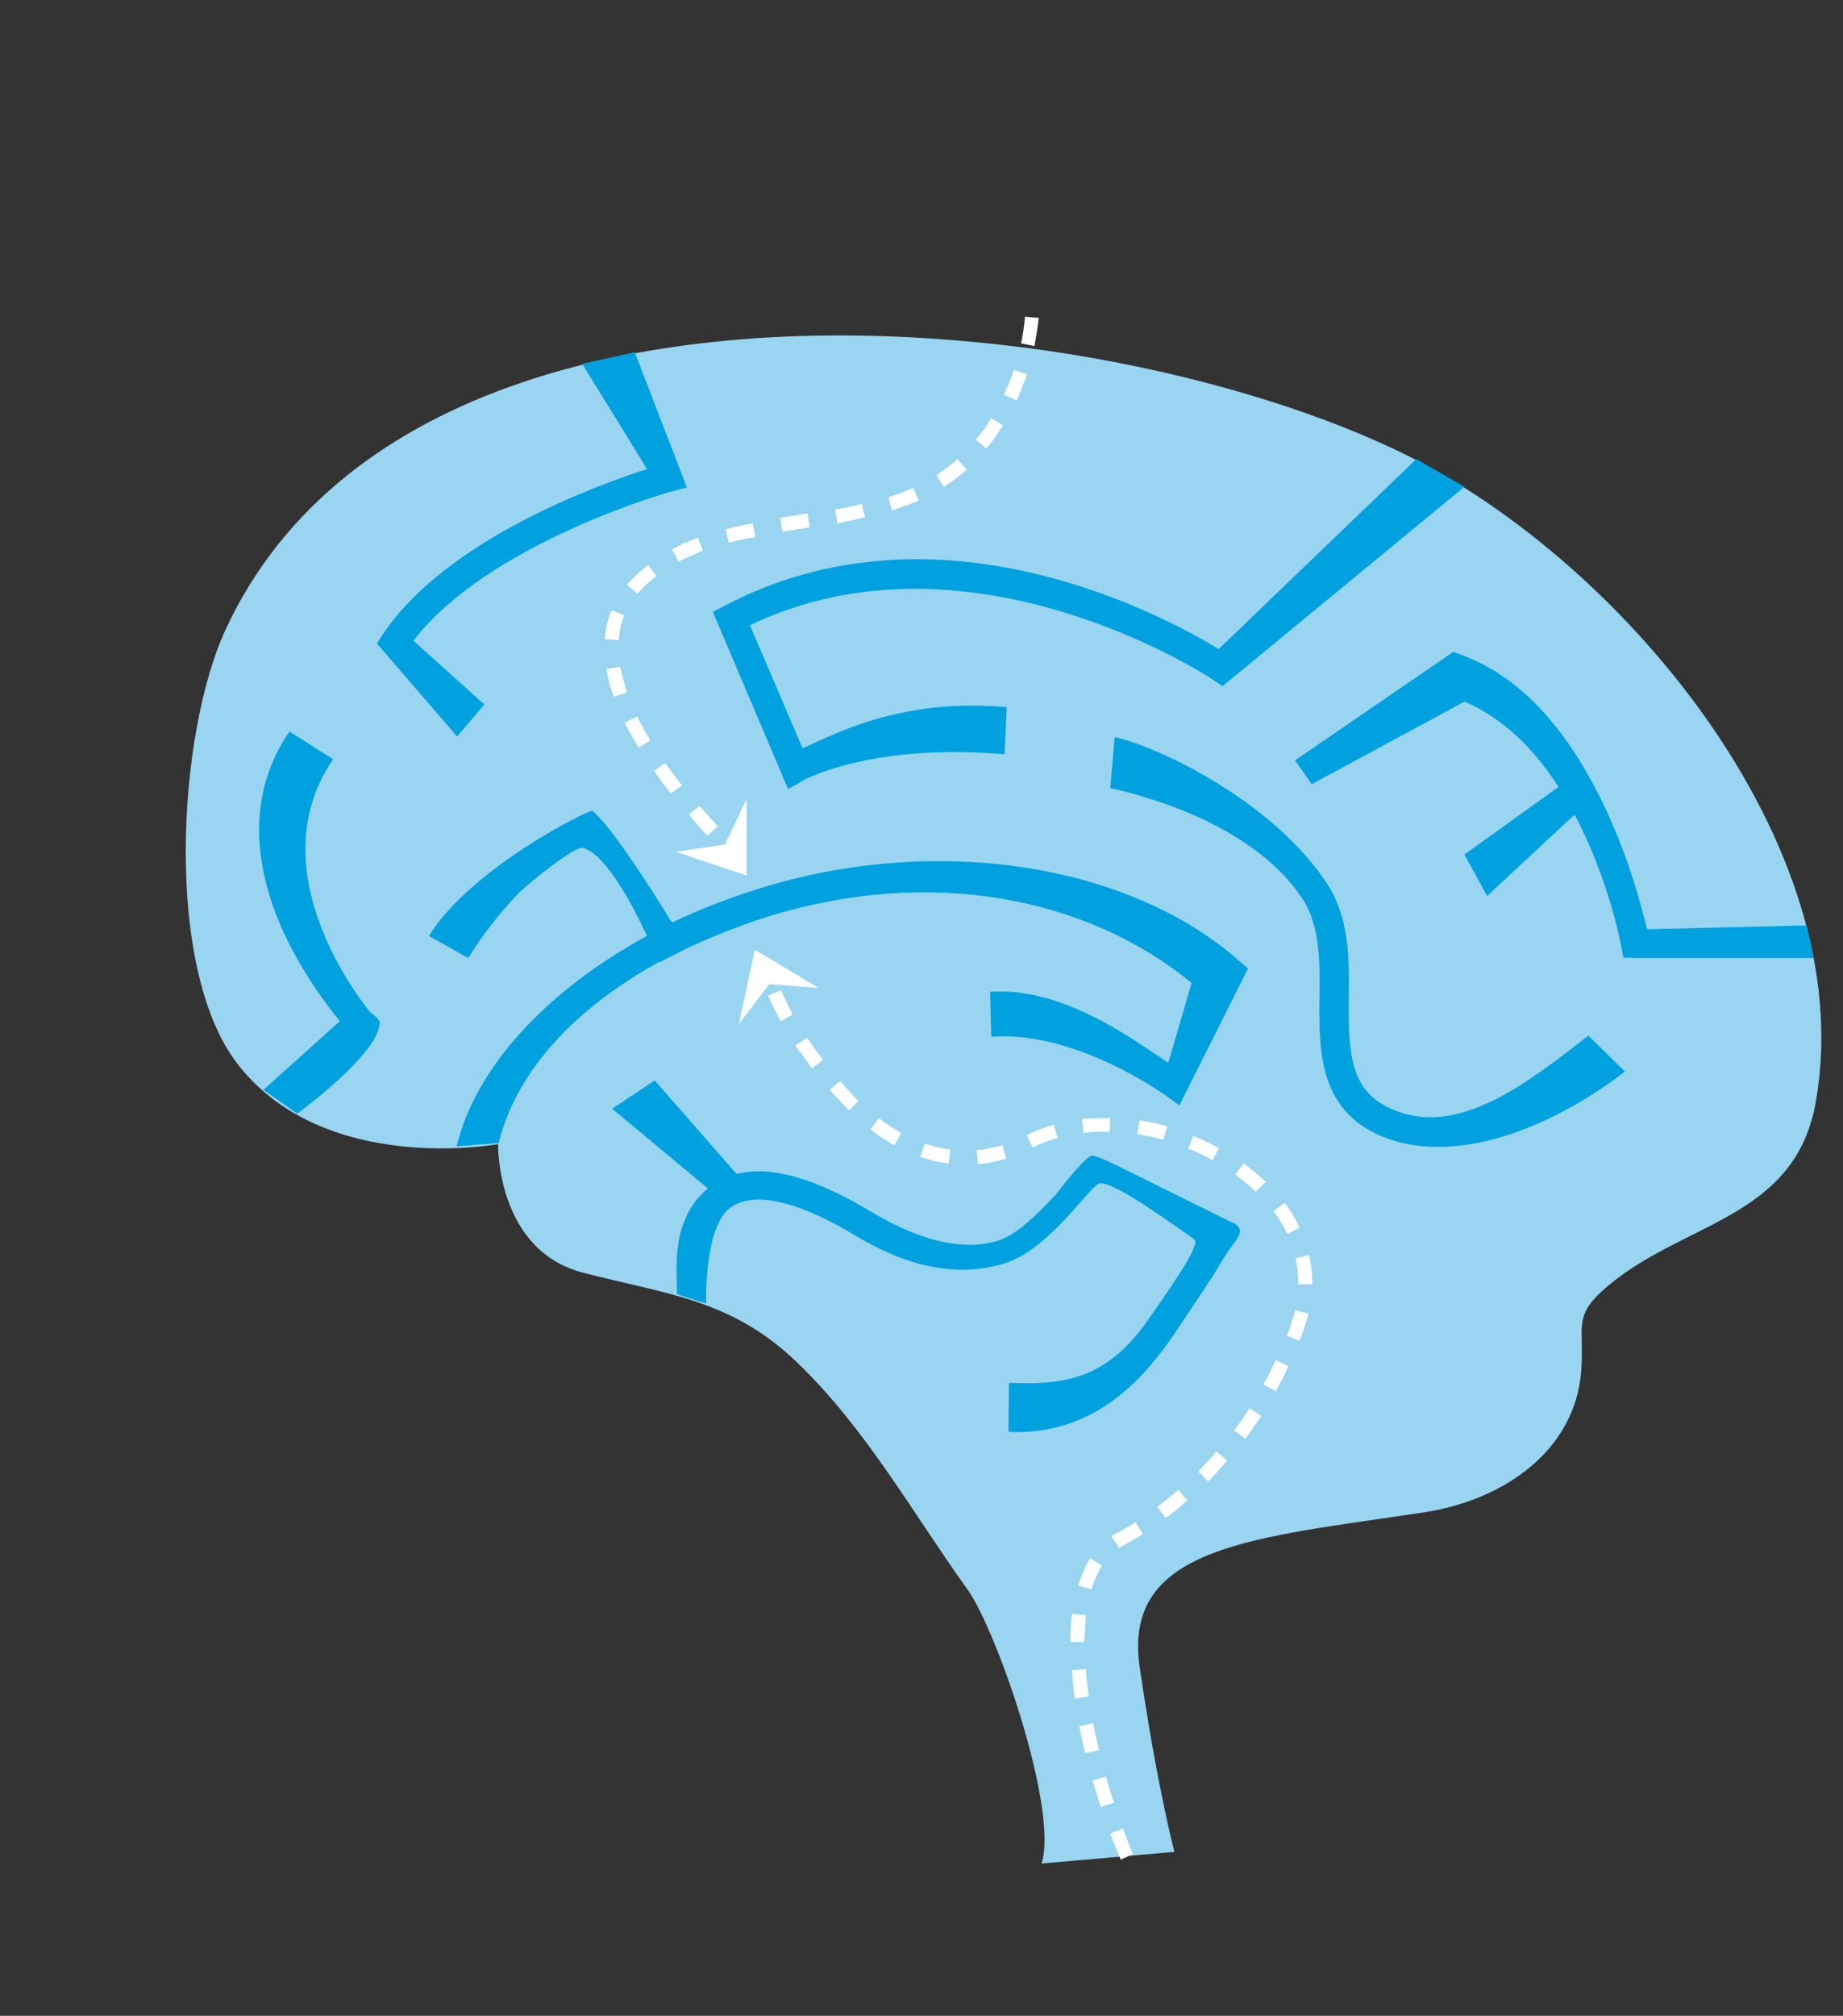 <?xml version="1.0" encoding="utf-8"?>
<!-- Generator: Adobe Illustrator 17.1.0, SVG Export Plug-In . SVG Version: 6.00 Build 0)  -->
<!DOCTYPE svg PUBLIC "-//W3C//DTD SVG 1.1//EN" "http://www.w3.org/Graphics/SVG/1.1/DTD/svg11.dtd">
<svg version="1.1" id="Layer_1" xmlns="http://www.w3.org/2000/svg" xmlns:xlink="http://www.w3.org/1999/xlink" x="0px" y="0px"
	 viewBox="0 0 333 364" enable-background="new 0 0 333 364" xml:space="preserve">
<rect x="0" y="0" width="333" height="364" fill="#333333" stroke="none"/>
<path fill="#99D5F1" d="M212.2,334.4c0,0-3.1-11.6-6.3-33.5c-3.1-21.9,21-23.2,51.3-27.8c14.7-2.2,27.4-11.3,28.5-25.5
	c0.6-7.6-1.5-9.7,3.8-14.5c13.9-12.6,34.8-12.5,38.6-34.2c8.2-46.8-36.1-99-76.2-117.8c-15.5-7.3-35.8-13.4-57.7-17
	c-7.3-1.2-14.8-2.1-22.3-2.7c-53.4-4.3-110.3,7.5-131.1,52.2c-8.7,18.6-11.3,61.1,2.1,78.5C58.6,212.4,90,206.6,90,206.6
	s-0.4,19.1,15.3,23.2c15.4,4,26.9,4.8,38.8,16.3c12.3,11.8,20.8,27.1,30.7,40.9c5.2,7.2,16.5,39.6,13.4,49.5"/>
<path fill="none" stroke="#E9507E" stroke-width="5" stroke-miterlimit="10" d="M140.9,79.3"/>
<path fill="none" stroke="#E9507E" stroke-width="5" stroke-miterlimit="10" d="M167.2,77.3"/>
<path fill="none" stroke="#E9507E" stroke-width="5" stroke-miterlimit="10" d="M251.9,81"/>
<path fill="#00A1DE" d="M137,160.5c-5.4,1.7-10.6,3.7-15.6,6.1c-3.9-6.4-11.1-17.6-14.4-20.2c-0.4-0.3-21.9,10.3-29.5,22.6l7.1,4
	c2.6-4.2,5.7-8.2,9.2-11.8c1.7-1.7,10.1-8.5,11.5-8.1c4,1,8.9,10.1,11.6,15.9c-17.3,9.4-30.8,23.1-34.4,38l7.6-0.6
	c3.3-13.3,14.1-24.5,29-32.7c0,0,0,0.1,0,0.1l5.1-2.6c0,0,0,0,0,0c4.5-2.1,9.3-4,14.3-5.6c29.4-9.2,57.8-3.7,76.8,11.9l-4.2,14.4
	c-5.5-3.5-18.7-13.8-32.2-12.8l0.2,8.1c15.4-1.1,31.3,10.5,31.5,10.6l2.5,1.8l12.4-24.7l-1.5-1.3C203.9,155.8,168.9,150.5,137,160.5
	z"/>
<path fill="#00A1DE" d="M87.5,127.2l-12.8-11.5c13.4-17.5,46.2-26.9,46.5-26.9l2.9-0.8l-9.4-24.4l-9.5,2.1l11.7,19
	c-9,2.9-36.2,12.7-47.7,29.8l-1.1,1.7L82.6,133L87.5,127.2z"/>
<path fill="#00A1DE" d="M326.4,167.1l-28.8,0.7c-0.9-3.6-2.9-11.5-6.7-20c-7-15.7-16.1-25.7-27-29.6l-1.3-0.5L234,137.3l3,4.3
	l27.6-14.9c7.3,3.1,12.8,8.9,17,15.4l-17,12.2l4.1,7.5l15.8-14.7c6.2,11.7,8.4,23.5,8.4,23.7l0.4,2.1l2.2,0.1h32.2L326.4,167.1z"/>
<path fill="#00A1DE" d="M223.2,221l-1.5-0.7c-0.2-0.1-19.8-9.8-19.8-9.8s-4-2-4.7-1.8c-1.6,0.6-6.5,7.1-6.5,7.1
	c-1.1,1-6.1,6.9-10.3,8.2c-6.6,2.1-14.7-0.2-23-5.2c-10.2-6.1-18.3-8.4-24.3-6.8l-14.8-16.9l-7.7,5.1l17.3,14.4
	c-7.2,6-5.4,15.7-5.6,19.1l5.3,1.7c0,0-0.5-14.2,4.6-17.5c4.3-2.8,12.1-1,22.5,5.3c9.7,5.8,18.7,7.5,26.9,4.9c8-2.5,15.4-14,17-14.4
	c2.5-0.6,13.7,7.7,16.8,9.8c1,0.7,0.5,1.1,0.3,1.8c-0.8,2.6-7.3,11.6-8.6,13.5c-7.4,10.4-15.2,11.3-24.8,10.9l-0.1,8.8
	c0.5,0.1,1,0.1,1.5,0.1c14.2,0,22.6-9.4,27.7-16.6c0.6-0.8,3.5-5.2,6.3-9.4c1.6-2.4,2.8-4.4,3.7-5.9
	C223,224.1,225.3,222.5,223.2,221z"/>
<path fill="#00A1DE" d="M145,141c0.1-0.1,12.3-6.9,36.5-4.8l0.4-8.5c-19.6-1.8-31.8,5.3-36.9,7.4l-9.5-22.2
	c39.8-19.1,83.2,9.5,83.6,9.8l1.8,1.2l43.7-36l-8.7-5l-35.7,34.3c-9.2-5.6-50.4-28.3-89.3-7.8l-2.1,1.1l13.6,32L145,141z"/>
<path fill="#00A1DE" d="M66.9,182.8c-0.2-0.3-21-24.9-6.7-45.7l-7.9-5c-7,10.1-7.3,22.8-0.9,36.6c3.4,7.2,7.7,12.9,10,15.7
	l-13.8,12.4l6.1,4.3c0,0,15-10.9,14.9-16.5C68.6,184,66.9,182.8,66.9,182.8z"/>
<path fill="#00A1DE" d="M252.8,200.8c-8.8-3.1-9.2-9.8-9.1-20.6c0.1-7.1,0.1-14.5-3.9-20.6c-9.6-14.7-30.2-24.7-38.4-26.5l-0.8,9.2
	c7.6,1.7,26.2,7,34.8,20.1c3.1,4.8,3.1,11.3,3,17.7c-0.1,9.9-0.2,21.1,12.6,25.6c2.9,1,5.8,1.4,8.9,1.4c11.7,0,24.5-6.5,33.7-13.6
	L287,187C276.9,194.8,264.5,204.9,252.8,200.8z"/>
<polygon fill="#FFFFFF" points="131,152.5 134.9,144.3 134.9,158.1 122.1,153.8 "/>
<path fill="#FFFFFF" d="M202.5,335.8c-0.6-1.5-1.3-3.1-1.9-4.7l2.3-0.9c0.6,1.6,1.2,3.1,1.8,4.6L202.5,335.8z M198.9,326.3
	c-0.5-1.6-1-3.2-1.5-4.8l2.4-0.7c0.5,1.6,0.9,3.2,1.5,4.7L198.9,326.3z M196.1,316.6c-0.4-1.7-0.8-3.3-1.1-4.9l2.5-0.5
	c0.3,1.6,0.7,3.2,1.1,4.8L196.1,316.6z M194.2,306.7c-0.2-1.7-0.4-3.4-0.5-5.1l2.5-0.2c0.1,1.6,0.3,3.2,0.5,4.9L194.2,306.7z
	 M195.9,296.5h-2.5c0-1.8,0.1-3.5,0.3-5.1l2.5,0.3C196.1,293.2,196,294.8,195.9,296.5z M197.2,287l-2.4-0.7c0.6-1.8,1.3-3.5,2.2-4.9
	l2.1,1.3C198.3,284,197.7,285.4,197.2,287z M202.2,279.5l-1.4-2.1c0.3-0.2,0.7-0.4,1.1-0.6c1.1-0.6,2.2-1.3,3.3-1.9l1.3,2.1
	c-1.1,0.7-2.3,1.4-3.4,2C202.7,279.2,202.4,279.3,202.2,279.5z M210.6,274.1l-1.5-2c1.3-1,2.6-2,3.8-3.1l1.6,1.9
	C213.3,272.1,212,273.1,210.6,274.1z M218.3,267.5l-1.8-1.8c1.1-1.2,2.3-2.4,3.3-3.6l1.9,1.6C220.7,265,219.5,266.3,218.3,267.5z
	 M225,259.8l-2-1.5c1-1.3,1.9-2.7,2.8-4l2.1,1.4C227,257,226,258.4,225,259.8z M230.5,251.2l-2.2-1.2c0.8-1.4,1.5-2.9,2.2-4.4
	l2.3,1.1C232.1,248.3,231.3,249.8,230.5,251.2z M234.8,242.1l-2.3-0.9c0.3-0.7,0.6-1.4,0.8-2.2c0.3-0.8,0.5-1.6,0.7-2.4l2.4,0.6
	c-0.2,0.9-0.5,1.8-0.8,2.7C235.4,240.6,235.1,241.3,234.8,242.1z M237.1,231.9h-2.5v-0.2c0-1.5-0.2-3-0.5-4.5l2.4-0.6
	c0.4,1.7,0.6,3.4,0.6,5V231.9z M232.6,222.8c-0.7-1.4-1.5-2.8-2.5-4.1l2-1.5c1.1,1.4,2,2.9,2.7,4.5L232.6,222.8z M226.9,215.2
	c-1.1-1.1-2.4-2.1-3.7-3.1l1.5-2c1.4,1,2.8,2.2,4,3.3L226.9,215.2z M176.7,210.2l-0.2-2.5c1.5-0.1,3.1-0.5,4.6-0.9l0.7,2.4
	C180.2,209.7,178.4,210.1,176.7,210.2z M171.4,210.1c-1.7-0.2-3.4-0.6-5.1-1.2l0.8-2.4c1.5,0.5,3.1,0.9,4.6,1.1L171.4,210.1z
	 M219.1,209.5c-1.4-0.8-2.9-1.5-4.4-2.1l0.9-2.3c1.6,0.7,3.2,1.4,4.6,2.2L219.1,209.5z M186.6,207.2l-1.1-2.2
	c1.5-0.8,3.2-1.4,4.9-1.9l0.7,2.4C189.5,205.9,188,206.5,186.6,207.2z M161.6,206.8c-1.1-0.6-2.2-1.3-3.3-2.1
	c-0.3-0.2-0.7-0.5-1-0.8l1.5-2c0.3,0.2,0.6,0.5,0.9,0.7c1,0.7,2.1,1.4,3.1,2L161.6,206.8z M210.2,205.8c-1.6-0.4-3.2-0.8-4.7-1
	l0.4-2.5c1.7,0.3,3.4,0.6,5,1.1L210.2,205.8z M195.8,204.6l-0.3-2.5c1.4-0.2,2.9-0.2,4.3-0.2c0.3,0,0.6,0,0.8,0l-0.1,2.5
	c-0.3,0-0.6,0-0.9,0C198.4,204.3,197.1,204.4,195.8,204.6z M153.4,200.5c-1.1-1.1-2.3-2.4-3.5-3.7l1.9-1.6c1.1,1.3,2.2,2.5,3.3,3.6
	L153.4,200.5z M146.7,192.9c-1-1.4-2-2.8-3-4.1l2.1-1.4c0.9,1.3,1.9,2.7,2.9,4L146.7,192.9z M141.1,184.4c-0.9-1.6-1.7-3.2-2.3-4.6
	l2.3-1c0.6,1.3,1.3,2.8,2.1,4.4L141.1,184.4z"/>
<polygon fill="#FFFFFF" points="139,177.7 133.5,184.9 136.4,171.5 147.9,178.4 "/>
<path fill="#FFFFFF" d="M127.8,150.9c-1.2-1.3-2.3-2.5-3.3-3.8l1.9-1.6c1,1.2,2.1,2.4,3.3,3.7L127.8,150.9z M121.2,143.3
	c-1.1-1.4-2.1-2.7-3-4.1l2-1.4c0.9,1.3,1.9,2.6,3,4L121.2,143.3z M115.4,135c-0.9-1.5-1.8-3-2.5-4.5l2.2-1.1
	c0.7,1.4,1.5,2.8,2.4,4.3L115.4,135z M110.9,125.8c-0.6-1.7-1.1-3.4-1.3-5l2.5-0.4c0.2,1.5,0.7,3,1.2,4.6L110.9,125.8z M111.8,115.6
	l-2.5-0.2c0.1-1.8,0.5-3.6,1.2-5.2l2.3,0.9C112.2,112.5,111.9,114,111.8,115.6z M115.2,107.2l-1.9-1.6c1-1.2,2.3-2.4,3.7-3.5
	l0.1-0.1l1.5,2l-0.1,0.1C117.2,105.1,116.1,106.1,115.2,107.2z M122.6,101.4l-1.2-2.2c1.5-0.8,3-1.5,4.7-2.1l0.9,2.3
	C125.5,100.1,124,100.7,122.6,101.4z M131.7,98l-0.6-2.4c1.5-0.4,3.1-0.8,4.9-1.1l0.5,2.5C134.7,97.2,133.2,97.6,131.7,98z
	 M141.4,96l-0.4-2.5c1.3-0.2,2.6-0.4,3.8-0.6l1.1-0.2l0.4,2.5l-1.1,0.2C143.9,95.6,142.6,95.8,141.4,96z M151.3,94.5l-0.4-2.5
	c1.8-0.3,3.4-0.6,4.8-1l0.6,2.4C154.7,93.8,153.1,94.1,151.3,94.5z M161.2,92.2l-0.7-2.4c1.6-0.5,3.1-1.1,4.5-1.7l1,2.3
	C164.5,91,162.9,91.6,161.2,92.2z M170.5,87.9l-1.3-2.1c1.4-0.9,2.6-1.8,3.8-2.9l1.7,1.9C173.4,85.9,172,87,170.5,87.9z M178.2,81
	l-1.9-1.6c1-1.2,2-2.5,2.8-3.9l2.1,1.3C180.3,78.3,179.3,79.7,178.2,81z M183.7,72.3l-2.3-1c0.7-1.5,1.3-3,1.8-4.5l2.4,0.8
	C185,69.1,184.4,70.7,183.7,72.3z M186.9,62.5l-2.4-0.5c0.3-1.6,0.6-3.2,0.7-4.8l2.5,0.2C187.5,59.1,187.2,60.8,186.9,62.5z"/>
</svg>
